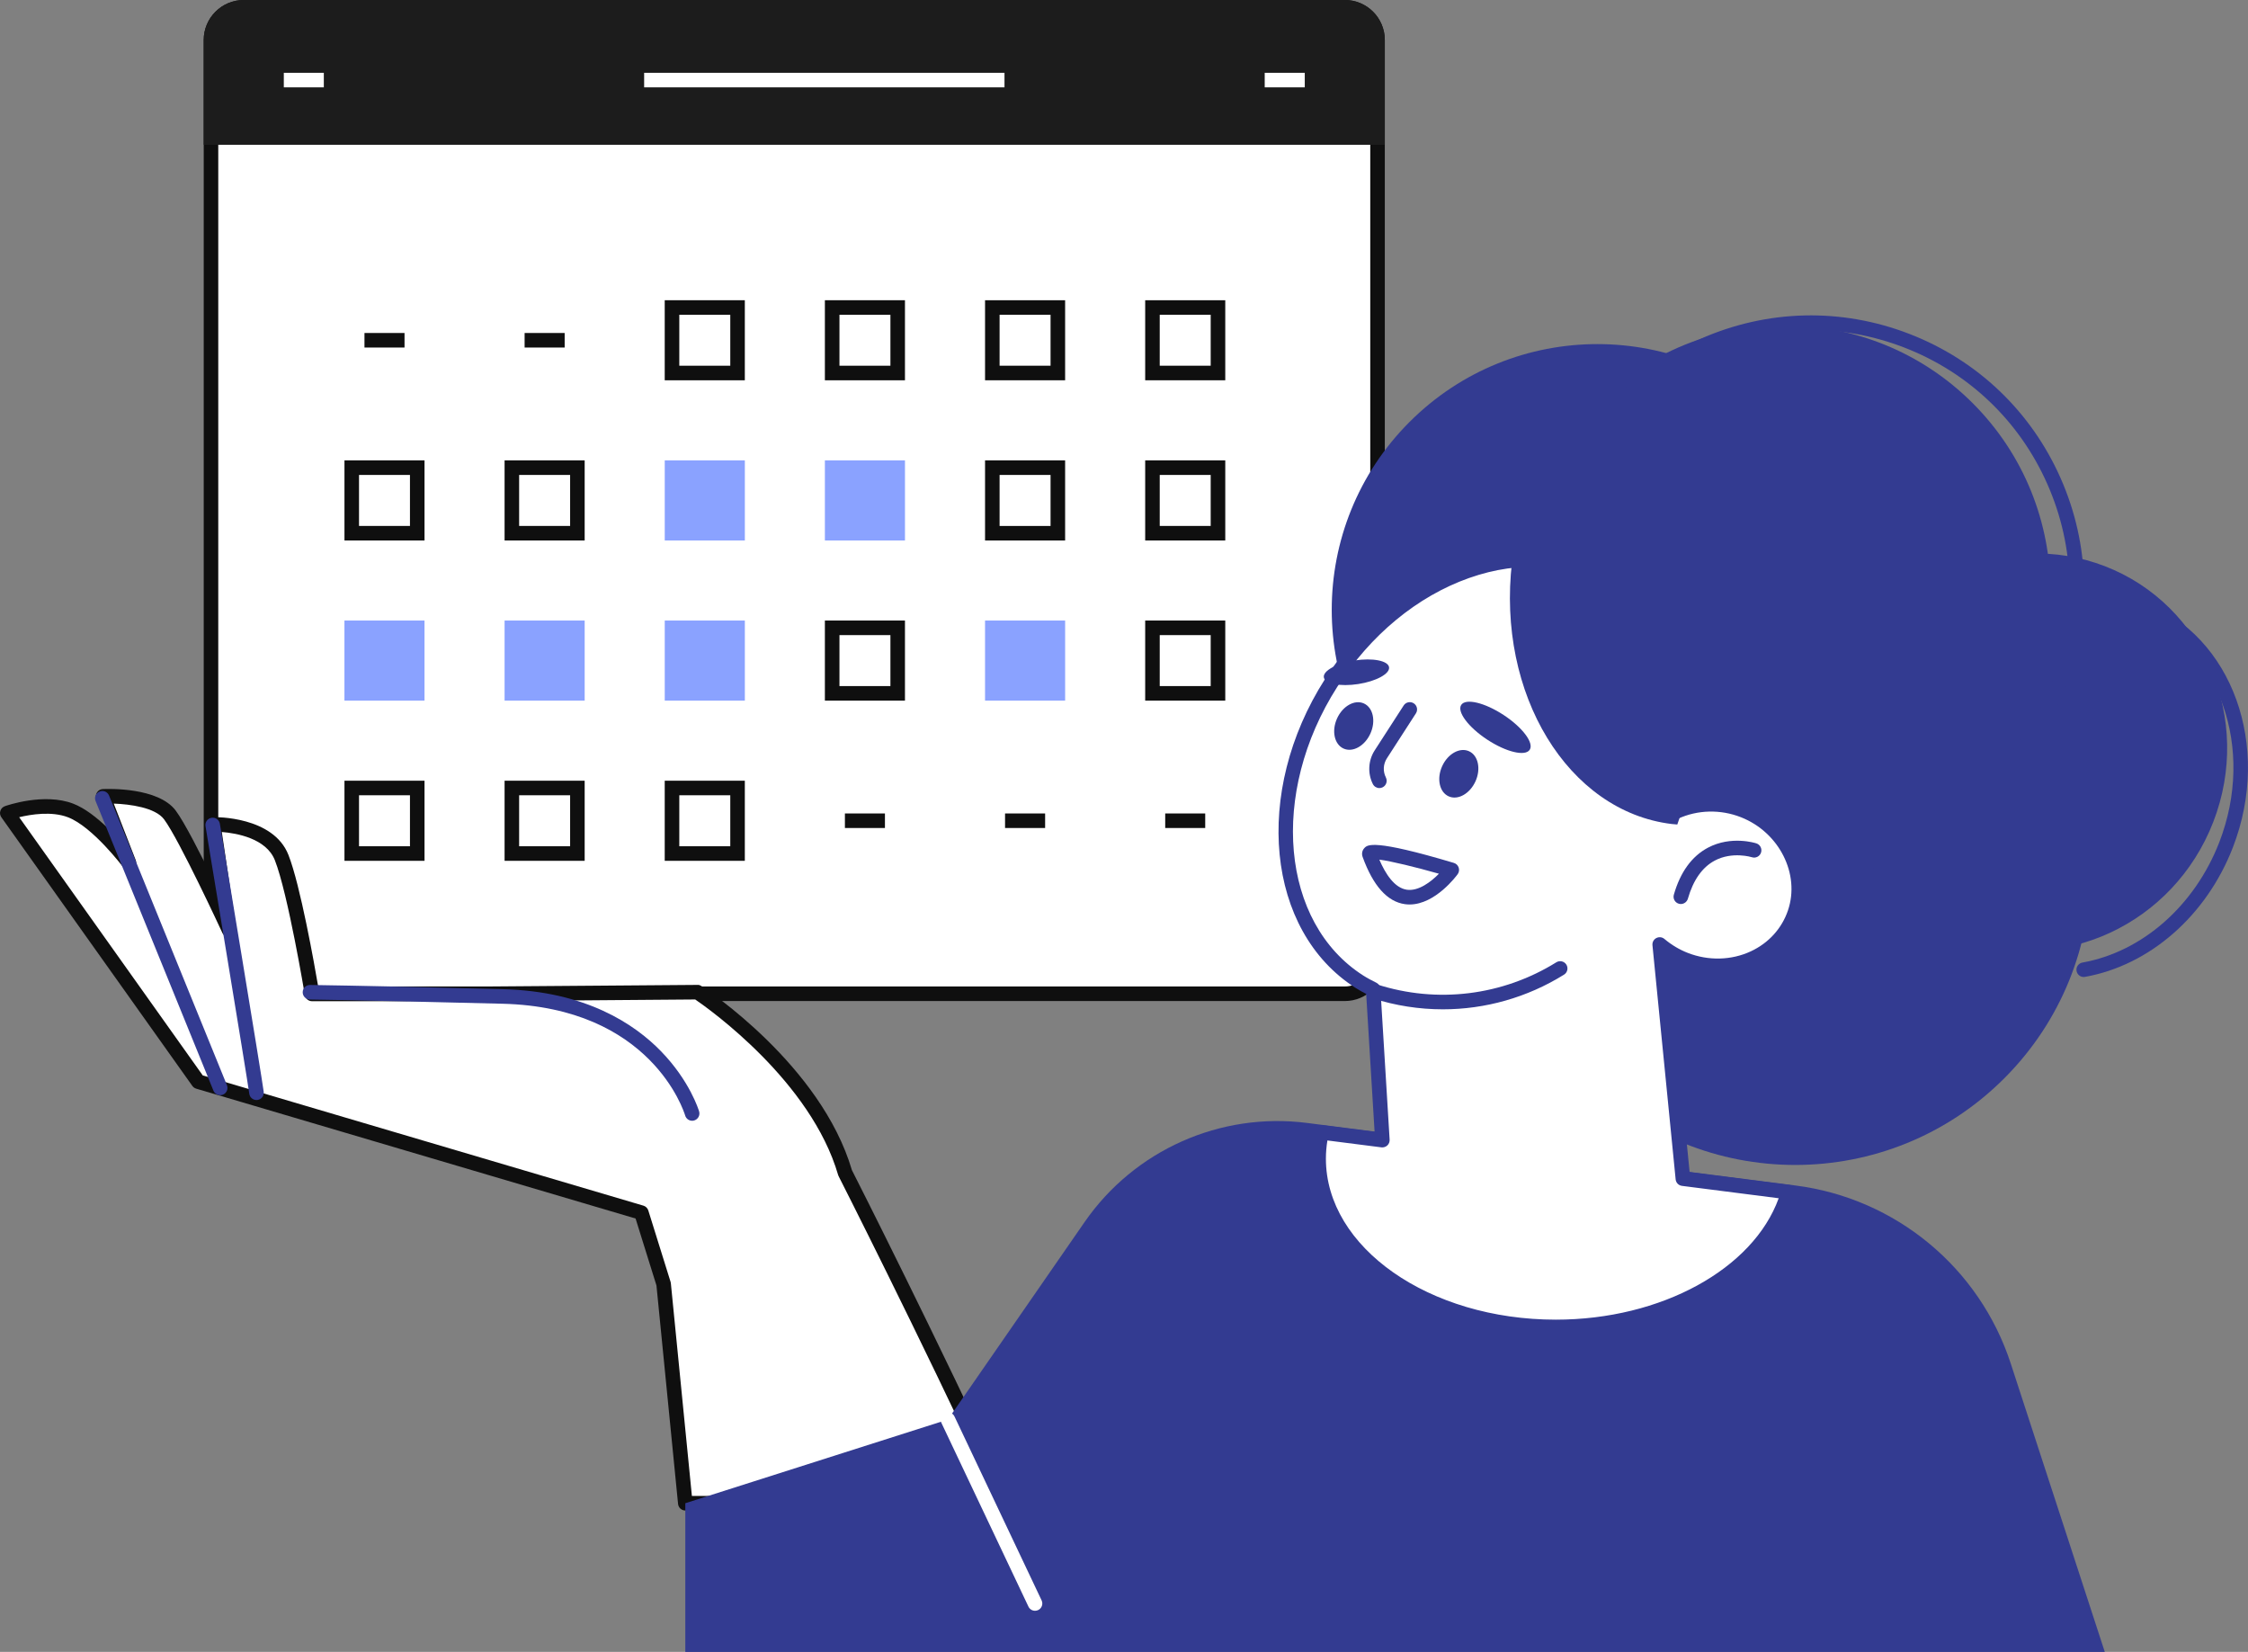 <svg xmlns="http://www.w3.org/2000/svg" xmlns:xlink="http://www.w3.org/1999/xlink" enable-background="new 0 0 1095.65 805.03" viewBox="0 0 1095.65 805.03"><rect x="0" y="0" width="1095.65" height="805.03" fill="#808080" stroke="none"/><g fill="#333b91" class="color000000 svgShape" display="none"><defs><rect id="a" width="6602.94" height="1370.62" x="-6133.17" y="-1068.06" fill="#333b91" class="color000000 svgShape"/></defs><use fill="#fff" overflow="visible" xlink:href="#a"/><clipPath id="b"><use overflow="visible" xlink:href="#a"/></clipPath><rect width="6602.94" height="1370.62" x="-6133.17" y="-1068.06" fill="#fff" class="colorffffff svgShape" clip-path="url(#b)"/><g class="color000000 svgShape"><rect width="302.93" height="234.11" x="12.53" y="-63.45" fill="#e4e8f7" class="colore4f1f7 svgShape"/></g></g><path fill="#fff" d="M118.81,484.3c-8.81,0-15.97-7.16-15.97-15.96V19.52c0-8.81,7.17-15.97,15.97-15.97h536.63
					c8.79,0,15.95,7.16,15.95,15.97v448.82c0,8.8-7.16,15.96-15.95,15.96H118.81z" class="colorffffff svgShape"/><path fill="#0f0f0f" d="M655.45,7.09c6.84,0,12.4,5.57,12.4,12.42v448.82c0,6.85-5.56,12.42-12.4,12.42H118.81
					c-6.85,0-12.43-5.57-12.43-12.42V19.52c0-6.85,5.57-12.42,12.43-12.42H655.45L655.45,7.09z M655.45,0H118.81
					c-10.77,0-19.52,8.74-19.52,19.52v448.82c0,10.77,8.75,19.51,19.52,19.51h536.63c10.76,0,19.5-8.74,19.5-19.51V19.52
					C674.94,8.74,666.21,0,655.45,0L655.45,0z" class="color080717 svgShape"/><path fill="#1c1c1c" d="M99.29,70.55V19.52C99.29,8.74,108.04,0,118.81,0h536.63c10.76,0,19.5,8.74,19.5,19.52v51.04H99.29z" class="color10101a svgShape"/><rect width="31.94" height="31.93" x="327.54" y="149.85" fill="#fff" class="colorffffff svgShape"/><path fill="#0f0f0f" d="M355.93,153.4v24.83h-24.85V153.4H355.93L355.93,153.4z M363.02,146.31h-39.04v39.02h39.04V146.31
						L363.02,146.31z" class="color080717 svgShape"/><rect width="31.94" height="31.93" x="405.59" y="149.85" fill="#fff" class="colorffffff svgShape"/><path fill="#0f0f0f" d="M433.98,153.4v24.83h-24.84V153.4H433.98L433.98,153.4z M441.07,146.31h-39.03v39.02h39.03V146.31
						L441.07,146.31z" class="color080717 svgShape"/><rect width="31.93" height="31.93" x="483.65" y="149.85" fill="#fff" class="colorffffff svgShape"/><path fill="#0f0f0f" d="M512.03,153.4v24.83h-24.84V153.4H512.03L512.03,153.4z M519.13,146.31H480.1v39.02h39.03V146.31
						L519.13,146.31z" class="color080717 svgShape"/><rect width="31.93" height="31.93" x="561.69" y="149.85" fill="#fff" class="colorffffff svgShape"/><path fill="#0f0f0f" d="M590.08,153.4v24.83h-24.84V153.4H590.08L590.08,153.4z M597.18,146.31h-39.03v39.02h39.03V146.31
						L597.18,146.31z" class="color080717 svgShape"/><rect width="31.93" height="31.94" x="171.43" y="227.91" fill="#fff" class="colorffffff svgShape"/><path fill="#0f0f0f" d="M199.81,231.46v24.85h-24.83v-24.85H199.81L199.81,231.46z M206.91,224.36h-39.02v39.03h39.02V224.36
						L206.91,224.36z" class="color080717 svgShape"/><rect width="31.94" height="31.94" x="249.47" y="227.91" fill="#fff" class="colorffffff svgShape"/><path fill="#0f0f0f" d="M277.87,231.46v24.85h-24.85v-24.85H277.87L277.87,231.46z M284.96,224.36h-39.03v39.03h39.03V224.36
						L284.96,224.36z" class="color080717 svgShape"/><rect width="39.04" height="39.03" x="323.99" y="224.36" fill="#8aa2ff" class="color52d2d8 svgShape"/><rect width="39.03" height="39.03" x="402.04" y="224.36" fill="#8aa2ff" class="color52d2d8 svgShape"/><rect width="31.93" height="31.94" x="483.65" y="227.91" fill="#fff" class="colorffffff svgShape"/><path fill="#0f0f0f" d="M512.03,231.46v24.85h-24.84v-24.85H512.03L512.03,231.46z M519.13,224.36H480.1v39.03h39.03V224.36
						L519.13,224.36z" class="color080717 svgShape"/><rect width="31.93" height="31.94" x="561.69" y="227.91" fill="#fff" class="colorffffff svgShape"/><path fill="#0f0f0f" d="M590.08,231.46v24.85h-24.84v-24.85H590.08L590.08,231.46z M597.18,224.36h-39.03v39.03h39.03V224.36
						L597.18,224.36z" class="color080717 svgShape"/><rect width="39.02" height="39.03" x="167.88" y="302.41" fill="#8aa2ff" class="color52d2d8 svgShape"/><rect width="39.03" height="39.03" x="245.93" y="302.41" fill="#8aa2ff" class="color52d2d8 svgShape"/><rect width="39.04" height="39.03" x="323.99" y="302.41" fill="#8aa2ff" class="color52d2d8 svgShape"/><g fill="#333b91" class="color000000 svgShape"><rect width="31.94" height="31.93" x="405.59" y="305.96" fill="#fff" class="colorffffff svgShape"/><path fill="#0f0f0f" d="M433.98,309.51v24.84h-24.84v-24.84H433.98L433.98,309.51z M441.07,302.41h-39.03v39.03h39.03V302.41
						L441.07,302.41z" class="color080717 svgShape"/></g><rect width="39.03" height="39.03" x="480.1" y="302.41" fill="#8aa2ff" class="color52d2d8 svgShape"/><g fill="#333b91" class="color000000 svgShape"><rect width="31.93" height="31.93" x="561.69" y="305.96" fill="#fff" class="colorffffff svgShape"/><path fill="#0f0f0f" d="M590.08,309.51v24.84h-24.84v-24.84H590.08L590.08,309.51z M597.18,302.41h-39.03v39.03h39.03V302.41
						L597.18,302.41z" class="color080717 svgShape"/></g><g fill="#333b91" class="color000000 svgShape"><rect width="31.93" height="31.94" x="171.43" y="384.01" fill="#fff" class="colorffffff svgShape"/><path fill="#0f0f0f" d="M199.81,387.56v24.85h-24.83v-24.85H199.81L199.81,387.56z M206.91,380.47h-39.02v39.04h39.02V380.47
						L206.91,380.47z" class="color080717 svgShape"/></g><g fill="#333b91" class="color000000 svgShape"><rect width="31.94" height="31.94" x="249.47" y="384.01" fill="#fff" class="colorffffff svgShape"/><path fill="#0f0f0f" d="M277.87,387.56v24.85h-24.85v-24.85H277.87L277.87,387.56z M284.96,380.47h-39.03v39.04h39.03V380.47
						L284.96,380.47z" class="color080717 svgShape"/></g><g fill="#333b91" class="color000000 svgShape"><rect width="31.94" height="31.94" x="327.54" y="384.01" fill="#fff" class="colorffffff svgShape"/><path fill="#0f0f0f" d="M355.93,387.56v24.85h-24.85v-24.85H355.93L355.93,387.56z M363.02,380.47h-39.04v39.04h39.04V380.47
						L363.02,380.47z" class="color080717 svgShape"/></g><g fill="#333b91" class="color000000 svgShape"><rect width="19.52" height="7.09" x="177.64" y="162.28" fill="#0f0f0f" class="color080717 svgShape"/></g><g fill="#333b91" class="color000000 svgShape"><rect width="19.52" height="7.09" x="255.69" y="162.28" fill="#0f0f0f" class="color080717 svgShape"/></g><g fill="#333b91" class="color000000 svgShape"><rect width="19.5" height="7.09" x="567.91" y="396.43" fill="#0f0f0f" class="color080717 svgShape"/></g><g fill="#333b91" class="color000000 svgShape"><rect width="19.53" height="7.09" x="489.85" y="396.43" fill="#0f0f0f" class="color080717 svgShape"/></g><g fill="#333b91" class="color000000 svgShape"><rect width="19.51" height="7.09" x="411.8" y="396.43" fill="#0f0f0f" class="color080717 svgShape"/></g><g fill="#333b91" class="color000000 svgShape"><rect width="175.63" height="7.09" x="313.95" y="35.48" fill="#fff" class="colorffffff svgShape"/></g><g fill="#333b91" class="color000000 svgShape"><rect width="19.5" height="7.09" x="138.33" y="35.48" fill="#fff" class="colorffffff svgShape"/></g><g fill="#333b91" class="color000000 svgShape"><rect width="19.52" height="7.09" x="616.41" y="35.48" fill="#fff" class="colorffffff svgShape"/></g><g fill="#333b91" class="color000000 svgShape"><path fill="#fff" d="M411.88,571.57L411.88,571.57L411.88,571.57c-14.76-50.72-71.97-88.04-71.97-88.04l-105.33,0.83l-82.5,0.03
				c0,0-8.21-49.68-14.81-66.45c-6.6-16.77-33.3-16.19-33.3-16.19l7.66,51.47c0,0-21.18-45.83-28.83-56.05
				c-7.64-10.22-32.55-9.08-32.55-9.08l12.58,32.37c0,0-15.29-20.44-28.45-25.49c-13.17-5.05-30.84,1.27-30.84,1.27l93.09,130.91
				l215.96,63.82l10.85,34.78l0,0l10.56,106.84h156.1C450.78,648,411.88,571.57,411.88,571.57z" class="colorffffff svgShape"/><path fill="#0f0f0f" d="M490.11,736.13h-156.1c-1.82,0-3.35-1.38-3.53-3.2l-10.53-106.47l-10.18-32.63L95.63,530.55
				c-0.76-0.23-1.43-0.7-1.89-1.35L0.66,398.29c-0.64-0.9-0.83-2.06-0.49-3.12c0.33-1.06,1.14-1.9,2.19-2.28
				c0.77-0.27,19.07-6.7,33.3-1.24c5.72,2.19,11.68,6.91,16.77,11.79l-5.47-14.07c-0.41-1.06-0.29-2.26,0.33-3.22
				c0.62-0.96,1.67-1.56,2.81-1.61c2.75-0.12,27.03-0.9,35.55,10.5c4.27,5.7,12.38,21.64,18.98,35.18l-4.16-27.95
				c-0.15-1.01,0.14-2.03,0.8-2.81c0.66-0.78,1.62-1.24,2.63-1.26c1.19,0.01,29.26-0.42,36.68,18.43
				c5.79,14.72,12.61,53.11,14.51,64.2l79.5-0.03l105.31-0.82c0.77-0.09,1.38,0.2,1.97,0.58c2.38,1.55,58.24,38.47,73.34,89.69
				c2.66,5.23,40.43,79.76,78.13,160.83c0.51,1.1,0.43,2.38-0.22,3.41C492.45,735.51,491.32,736.13,490.11,736.13z M337.22,729.03
				h147.32c-38.06-81.56-75.44-155.11-75.82-155.85c-0.1-0.2-0.18-0.4-0.24-0.62c-13.24-45.48-62.47-80.57-69.64-85.48l-104.23,0.82
				l-82.53,0.03c-1.74,0-3.22-1.25-3.5-2.97c-0.08-0.49-8.23-49.5-14.61-65.73c-4.21-10.69-18.7-13.19-25.86-13.77l7.03,47.23
				c0.26,1.75-0.8,3.42-2.49,3.92c-1.69,0.51-3.5-0.31-4.24-1.91c-0.21-0.46-21.11-45.61-28.45-55.42
				c-4.28-5.72-16.52-7.37-24.52-7.66l10.7,27.54c0.64,1.65-0.03,3.53-1.58,4.39c-1.55,0.86-3.5,0.45-4.56-0.97
				c-0.15-0.2-14.83-19.68-26.88-24.3c-7.94-3.04-18.01-1.41-23.77-0.02l89.47,125.83l214.78,63.47c1.14,0.34,2.03,1.22,2.38,2.35
				l10.85,34.78c0.07,0.23,0.12,0.47,0.14,0.71L337.22,729.03z" class="color080717 svgShape"/></g><g fill="#333b91" class="color000000 svgShape"><path d="M337.35,546.19c-1.53,0-2.94-0.99-3.4-2.53c-0.65-2.16-16.69-52.7-89.05-54.5c-75.07-1.87-93.67-2.05-93.85-2.05
					c-1.96-0.02-3.54-1.62-3.52-3.58c0.02-1.95,1.6-3.52,3.55-3.52c0.01,0,0.02,0,0.03,0c0.18,0,18.79,0.17,93.96,2.05
					c40.46,1.01,64.28,17.04,77.14,30.3c14.03,14.48,18.35,28.67,18.53,29.27c0.56,1.88-0.52,3.85-2.39,4.41
					C338.03,546.14,337.69,546.19,337.35,546.19z" class="color000000 svgShape"/><path d="M125,536.09c-1.75,0-3.28-1.3-3.51-3.09c-1.03-7.92-21.13-129.15-21.33-130.37c-0.32-1.93,0.99-3.76,2.92-4.08
					c1.93-0.35,3.76,0.98,4.08,2.92c0.83,5,20.33,122.58,21.37,130.62c0.25,1.94-1.12,3.72-3.06,3.97
					C125.31,536.08,125.16,536.09,125,536.09z" class="color000000 svgShape"/><path d="M107.32,533.73c-1.4,0-2.73-0.84-3.29-2.21L46.58,390.37c-0.74-1.82,0.13-3.88,1.95-4.62c1.82-0.76,3.88,0.13,4.62,1.95
					l57.45,141.15c0.74,1.82-0.13,3.88-1.95,4.62C108.21,533.64,107.76,533.73,107.32,533.73z" class="color000000 svgShape"/></g><path fill="#333b91" d="M334.01,732.58v72.46h691.84l-45.81-140.47C964.8,617.8,923.97,584,875.18,577.75L637.1,547.26
			c-42.35-5.42-84.2,13.21-108.5,48.32l-66.6,96.21L334.01,732.58z" class="color000000 svgShape"/><g fill="#333b91" class="color000000 svgShape"><path fill="#fff" d="M504.46,784.99c-1.33,0-2.6-0.75-3.21-2.03l-42.47-89.65c-0.84-1.77-0.08-3.88,1.69-4.72
				c1.77-0.84,3.89-0.09,4.73,1.69l42.47,89.65c0.84,1.77,0.08,3.88-1.69,4.72C505.49,784.88,504.97,784.99,504.46,784.99z" class="colorffffff svgShape"/></g><g fill="#333b91" class="color000000 svgShape"><circle cx="874.97" cy="423.67" r="144.06" class="color000000 svgShape" transform="rotate(-45.001 874.969 423.682)"/><circle cx="776.36" cy="343.1" r="95.33" class="color000000 svgShape" transform="rotate(-45.001 776.36 343.114)"/><circle cx="722.75" cy="297.92" r="57.04" class="color000000 svgShape" transform="rotate(-45.001 722.75 297.931)"/><ellipse cx="990.84" cy="366.54" class="color000000 svgShape" rx="97.16" ry="94.2" transform="rotate(-68.826 990.875 366.52)"/><path d="M1015.58,476.13c-1.69,0-3.18-1.21-3.49-2.92c-0.34-1.93,0.94-3.77,2.87-4.12c29.15-5.21,54.71-27.69,66.7-58.64
					c17.68-45.66,0.18-95.16-39.02-110.34c-1.83-0.71-2.73-2.76-2.03-4.59c0.71-1.83,2.77-2.73,4.59-2.03
					c42.85,16.6,62.17,70.21,43.07,119.52c-12.88,33.25-40.49,57.42-72.07,63.06C1016,476.11,1015.79,476.13,1015.58,476.13z" class="color000000 svgShape"/><circle cx="778.58" cy="297.19" r="129.5" class="color000000 svgShape" transform="rotate(-45.001 778.58 297.2)"/><circle cx="869.89" cy="288.03" r="129.5" class="color000000 svgShape" transform="rotate(-45.001 869.891 288.04)"/><path d="M882.68,419.95c-16.24,0-32.5-3.01-48.1-9.05c-33.14-12.83-59.3-37.81-73.66-70.32c-14.36-32.51-15.2-68.66-2.36-101.81
					l0,0c12.83-33.14,37.81-59.3,70.32-73.66c32.51-14.36,68.66-15.2,101.8-2.36c33.14,12.83,59.3,37.81,73.66,70.32
					c14.36,32.51,15.2,68.66,2.36,101.81c-12.83,33.14-37.81,59.3-70.32,73.66C919.18,416.14,900.95,419.95,882.68,419.95z
					 M765.19,241.34c-12.15,31.37-11.36,65.6,2.23,96.38c13.59,30.78,38.36,54.42,69.73,66.56c31.38,12.16,65.6,11.36,96.38-2.23
					c30.78-13.59,54.42-38.36,66.57-69.73c12.15-31.37,11.36-65.6-2.23-96.38c-13.59-30.78-38.36-54.42-69.73-66.56
					c-31.37-12.16-65.6-11.36-96.38,2.23C800.98,185.2,777.34,209.97,765.19,241.34L765.19,241.34z" class="color000000 svgShape"/><path d="M823.57,474.35c-0.43,0-0.86-0.08-1.28-0.24c-7.02-2.72-13.18-7.27-17.81-13.16c-2.18-2.76-4-5.8-5.42-9.02
					c-0.79-1.79,0.02-3.89,1.81-4.68c1.79-0.79,3.89,0.02,4.68,1.81c1.18,2.68,2.7,5.21,4.51,7.51c3.85,4.89,8.96,8.67,14.8,10.93
					c1.83,0.71,2.73,2.76,2.03,4.59C826.33,473.49,824.99,474.35,823.57,474.35z" class="color000000 svgShape"/><path fill="#fff" d="M821.4,467.73c21.92,8.49,46.22-1.77,53.4-22.88c6.63-19.5-4.57-41.84-24.97-49.86
					c-11.46-4.51-23.53-3.79-33.53,0.84c14.3-44.78,3.63-90.39-29.68-111.67c-41.85-26.74-103.57-4.94-137.84,48.7
					c-34.27,53.64-28.13,118.8,13.73,145.54c2.19,1.4,4.47,2.59,6.77,3.73l4.49,73.52l-29.65-3.8c-0.93,4.18-1.42,8.47-1.42,12.84
					c0,45.28,51.76,81.98,115.6,81.98c55.98,0,102.66-28.22,113.31-65.69l-51.37-6.58l-11.3-114.11
					C812.54,463.35,816.7,465.91,821.4,467.73z" class="colorffffff svgShape"/><path d="M758.29,650.22c-65.7,0-119.15-38.37-119.15-85.53c0-4.52,0.51-9.1,1.51-13.6c0.4-1.79,2.1-2.98,3.91-2.75l25.4,3.25
					l-4.1-67.21c-1.67-0.86-3.48-1.85-5.26-2.99c-43.44-27.76-50.08-95.25-14.81-150.45c17-26.6,41.11-46.47,67.89-55.93
					c27.08-9.58,53.67-7.39,74.86,6.15c32.21,20.58,45.1,63.74,33.14,108.93c9.57-2.65,19.98-2.14,29.46,1.59
					c22.13,8.7,34.26,33.06,27.03,54.31c-3.62,10.65-11.36,19.19-21.79,24.06c-11.18,5.22-24.39,5.57-36.24,0.99
					c-2.38-0.92-4.68-2.04-6.89-3.35l10.26,103.55l48.57,6.22c1.03,0.13,1.94,0.7,2.51,1.57c0.57,0.86,0.73,1.93,0.45,2.92
					C863.77,621.51,814.68,650.22,758.29,650.22z M646.96,555.79c-0.48,2.96-0.73,5.94-0.73,8.89c0,43.25,50.27,78.44,112.06,78.44
					c51.35,0,96.13-24.65,108.62-59.17l-47.14-6.03c-1.64-0.21-2.92-1.52-3.08-3.17l-11.3-114.11c-0.14-1.44,0.6-2.82,1.88-3.49
					c1.27-0.67,2.84-0.51,3.94,0.43c3.48,2.93,7.33,5.23,11.46,6.83c0,0,0,0,0,0c10.06,3.9,21.24,3.61,30.68-0.8
					c8.67-4.05,15.09-11.12,18.08-19.92c6.02-17.71-4.25-38.09-22.91-45.42c-10-3.94-21.2-3.65-30.74,0.76
					c-1.27,0.6-2.78,0.37-3.84-0.56c-1.05-0.93-1.46-2.4-1.03-3.74c14.21-44.5,2.87-87.75-28.21-107.61
					c-19.3-12.34-43.69-14.26-68.67-5.44c-25.29,8.94-48.12,27.78-64.27,53.06c-33.16,51.9-27.49,115,12.65,140.65
					c2.17,1.39,4.47,2.57,6.43,3.54c1.14,0.56,1.89,1.69,1.96,2.96l4.49,73.52c0.06,1.05-0.34,2.08-1.12,2.81
					c-0.77,0.72-1.81,1.04-2.87,0.93L646.96,555.79z" class="color000000 svgShape"/><path d="M817.5,401.81c-0.91-0.08-1.81-0.13-2.72-0.24c-50.56-6.11-85.41-63.31-77.83-127.75c0.09-0.73,0.2-1.44,0.3-2.17
				c18.2-2,36.02,1.45,51.28,11.17C823.98,305.41,834.54,354.61,817.5,401.81z" class="color000000 svgShape"/><path d="M703.23,491.88c-11.52,0-23.1-1.78-34.34-5.4c-1.86-0.6-2.89-2.6-2.29-4.47c0.6-1.86,2.6-2.88,4.46-2.29
					c29.36,9.46,61.25,5.54,87.48-10.76c1.66-1.03,3.85-0.53,4.89,1.14c1.03,1.66,0.52,3.85-1.14,4.88
					C744.33,486.16,723.87,491.88,703.23,491.88z" class="color000000 svgShape"/><path d="M677.01,325.15c0.49,3.17-6.23,6.85-15,8.21c-8.78,1.36-16.3-0.1-16.79-3.27c-0.49-3.17,6.23-6.85,15-8.21
				C669,320.51,676.51,321.98,677.01,325.15z" class="color000000 svgShape"/><ellipse cx="728.9" cy="354.49" class="color000000 svgShape" rx="7.21" ry="19.95" transform="rotate(-56.763 728.862 354.5)"/><path d="M672.29,384.06c-1.3,0-2.55-0.72-3.17-1.95c-2.62-5.22-2.28-11.51,0.88-16.41l14.13-21.89
					c1.06-1.65,3.26-2.12,4.91-1.06c1.65,1.06,2.12,3.26,1.06,4.9l-14.13,21.89c-1.84,2.84-2.02,6.35-0.5,9.38
					c0.88,1.75,0.17,3.88-1.58,4.76C673.37,383.94,672.82,384.06,672.29,384.06z" class="color000000 svgShape"/><path d="M687.02,440.79c-0.76,0-1.52-0.05-2.3-0.16c-8.57-1.2-15.49-8.94-20.59-23.01l0,0c-0.56-1.55-0.24-3.17,0.86-4.34
					c1.49-1.58,4.25-4.51,43.61,7.25c1.1,0.33,1.97,1.17,2.34,2.26c0.37,1.09,0.19,2.29-0.48,3.22
					C710,426.65,699.63,440.79,687.02,440.79z M672.27,418.93c2.94,6.86,7.37,13.82,13.43,14.67c5.65,0.8,11.71-3.81,15.62-7.8
					C689.99,422.58,678.09,419.67,672.27,418.93z M670.8,415.21L670.8,415.21C670.8,415.21,670.8,415.21,670.8,415.21
					C670.8,415.21,670.8,415.21,670.8,415.21z" class="color000000 svgShape"/><path d="M819.22,440.56c-0.32,0-0.65-0.05-0.98-0.14c-1.88-0.54-2.97-2.5-2.43-4.39c3.16-11.03,8.75-18.74,16.63-22.92
					c11.34-6,23.1-2.26,23.6-2.1c1.86,0.61,2.88,2.62,2.27,4.48c-0.61,1.86-2.6,2.88-4.46,2.27l0,0c-0.1-0.03-9.51-2.95-18.14,1.66
					c-6.07,3.25-10.46,9.5-13.06,18.57C822.18,439.55,820.76,440.56,819.22,440.56z" class="color000000 svgShape"/><path d="M667.92,357.48c-2.74,6.07-8.6,9.35-13.09,7.32c-4.49-2.03-5.91-8.59-3.17-14.66c2.74-6.07,8.6-9.35,13.09-7.32
				C669.24,344.84,670.66,351.41,667.92,357.48z" class="color000000 svgShape"/><path d="M719.14,380.76c-2.74,6.07-8.6,9.35-13.09,7.32c-4.49-2.03-5.91-8.59-3.17-14.66c2.74-6.07,8.6-9.35,13.09-7.32
				C720.46,368.12,721.88,374.68,719.14,380.76z" class="color000000 svgShape"/></g></svg>